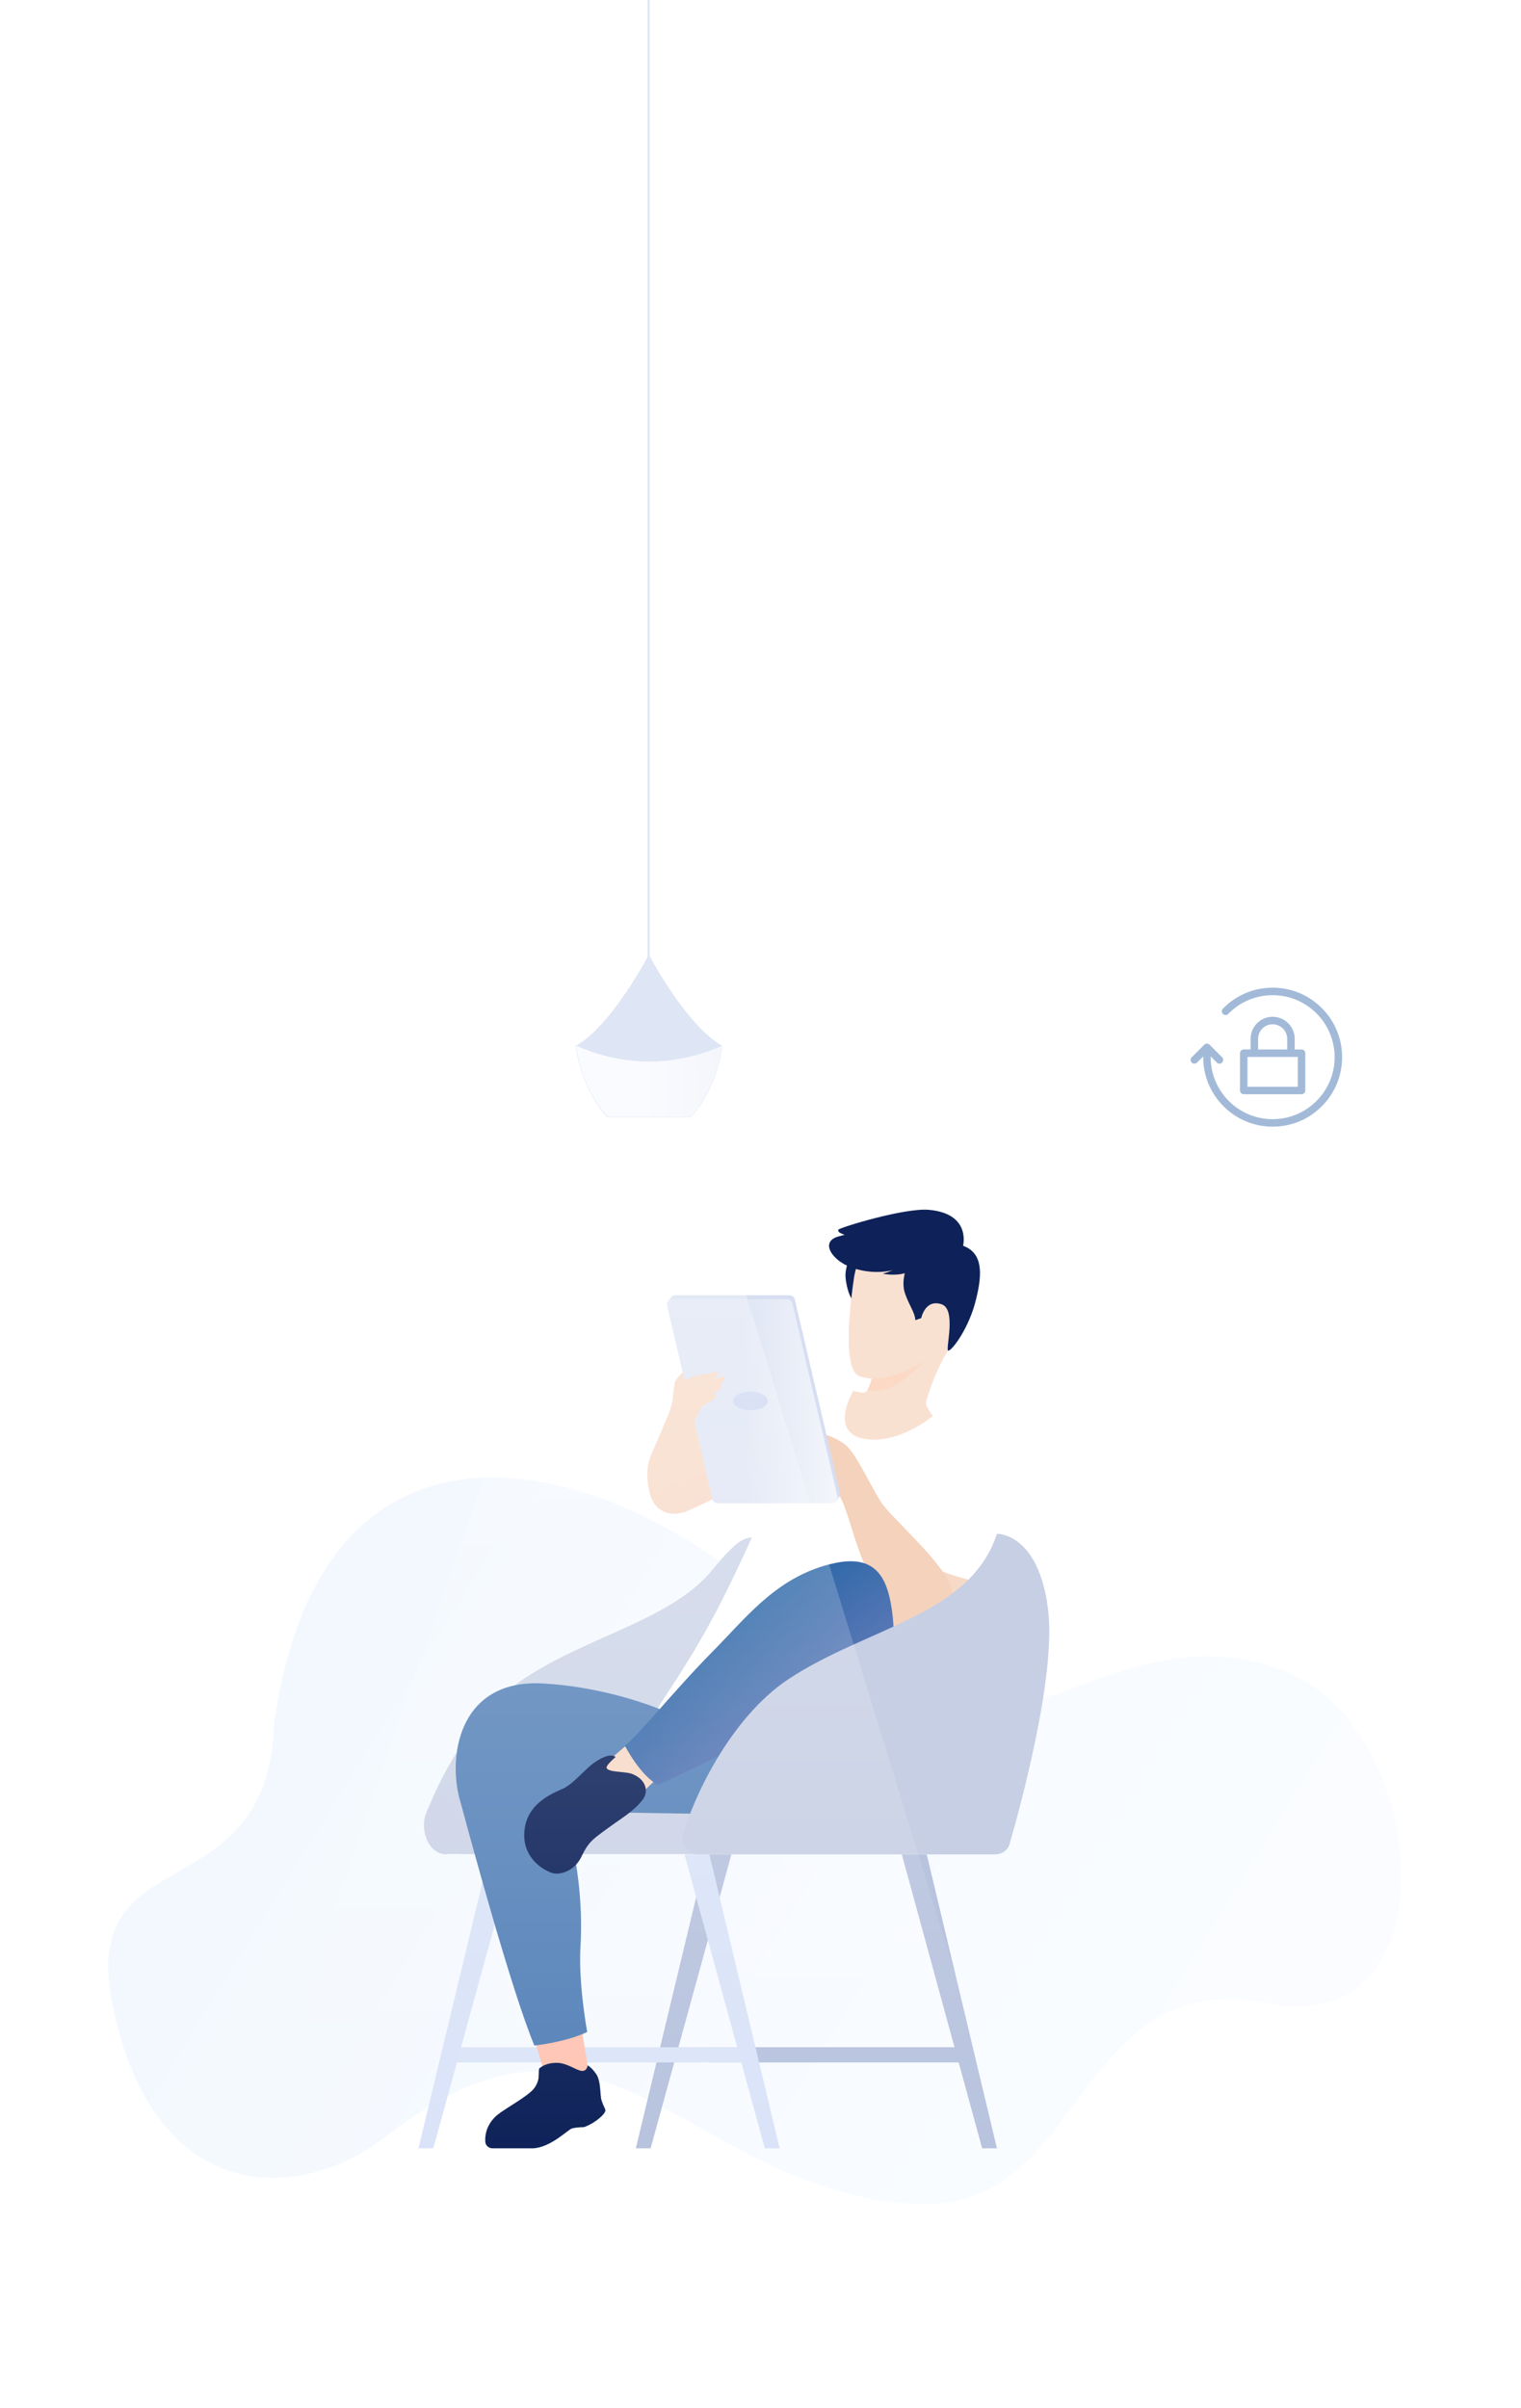 <svg fill="none" height="861" viewBox="0 0 544 861" width="544" xmlns="http://www.w3.org/2000/svg" xmlns:xlink="http://www.w3.org/1999/xlink"><filter id="a" color-interpolation-filters="sRGB" filterUnits="userSpaceOnUse" height="172.895" width="174.364" x="369" y="305"><feFlood flood-opacity="0" result="BackgroundImageFix"/><feColorMatrix in="SourceAlpha" type="matrix" values="0 0 0 0 0 0 0 0 0 0 0 0 0 0 0 0 0 0 127 0"/><feOffset/><feGaussianBlur stdDeviation="10"/><feColorMatrix type="matrix" values="0 0 0 0 0.246 0 0 0 0 0.418 0 0 0 0 0.671 0 0 0 0.15 0"/><feBlend in2="BackgroundImageFix" mode="normal" result="effect1_dropShadow"/><feBlend in="SourceGraphic" in2="effect1_dropShadow" mode="normal" result="shape"/></filter><linearGradient id="b" gradientUnits="userSpaceOnUse" x1="170.929" x2="489.227" y1="433.67" y2="631.077"><stop offset="0" stop-color="#0071f7"/><stop offset="1" stop-color="#9dcfff"/></linearGradient><linearGradient id="c" gradientUnits="userSpaceOnUse" x1="266.099" x2="299.616" y1="493.46" y2="492.911"><stop offset="0" stop-color="#dee5f4"/><stop offset="1" stop-color="#f4f6fb"/></linearGradient><linearGradient id="d" gradientUnits="userSpaceOnUse" x1="223.481" x2="284.402" y1="568.116" y2="647.939"><stop offset="0" stop-color="#055a9c"/><stop offset="1" stop-color="#7c83c0"/></linearGradient><linearGradient id="e" gradientUnits="userSpaceOnUse" x1="229.657" x2="258.341" y1="383.979" y2="382.827"><stop offset="0" stop-color="#fafbff"/><stop offset="1" stop-color="#f4f6fb"/></linearGradient><linearGradient id="f" gradientUnits="userSpaceOnUse" x1="224.843" x2="224.843" y1="407.209" y2="770.12"><stop offset="0" stop-color="#fff"/><stop offset="1" stop-color="#fff" stop-opacity="0"/></linearGradient><path d="m98.069 616.16c-2.18 68.229-69.92 39.998-57.951 100.19 14.436 72.489 66.635 72.285 98.37 47.306 79.054-62.153 107.913 20.684 189.506 24.474 60.968 2.907 55.616-85.863 126.125-71.78 65.605 13.094 57.404-96.882 6.777-118.245-66.623-28.05-109.224 56.748-172.616-12.564-55.928-61.202-171.667-101.508-190.211 30.619z" fill="url(#b)" opacity=".05"/><path d="m356.564 768.184h-5.293l-28.734-105.106h8.923z" fill="#b8c3de"/><path d="m227.414 768.184h5.293l28.885-105.106h-8.922z" fill="#b8c3de"/><path d="m345.375 732.039h-91.798v5.444h91.798z" fill="#b8c3de"/><path d="m266.887 732.039h-106.77v5.444h106.77z" fill="#dce5f8"/><path d="m278.832 768.184h-5.293l-28.734-105.106h8.922z" fill="#dae3f8"/><path d="m149.681 768.184h5.293l28.885-105.106h-8.923z" fill="#dae3f8"/><path d="m191.42 730.076 3.932 13.46s8.469 2.722 15.274-2.269c0 0-1.966-11.947-2.722-16.484" fill="#ffc5b4"/><path d="m266.582 659.148c-.605 2.268-2.722 3.781-5.142 3.781h-101.476c-6.503 0-9.376-8.016-7.713-13.914.152-.453.303-.907.605-1.512v-.151c5.747-14.518 17.694-35.993 34.935-47.336 22.533-14.82 50.36-20.416 65.483-36.9 1.059-1.21 2.117-2.42 3.025-3.63 1.814-2.117 4.234-4.839 6.805-7.108 2.42-2.117 4.839-3.024 8.318-2.571 4.688 2.42 6.805 8.923 8.771 25.559 3.025 23.592-9.679 70.171-13.611 83.782z" fill="#ccd4e7"/><path d="m257.812 512.303-22.382 12.401s-4.839 4.234-2.722 10.283c1.966 6.05 7.864 7.562 13.157 5.294 5.293-2.269 28.885-13.763 28.885-13.763l.454-12.249" fill="#f7d9c7"/><path d="m305.45 497.328-13.762 16.031-4.537 16.635-1.21 1.664-18.753 5.444c-5.293-25.709-11.04-24.197-11.04-24.197l17.392-8.771s17.24-8.772 21.475-8.318c3.63.151 10.435 1.512 10.435 1.512z" fill="#fff"/><path d="m356.413 548.446c-5.294 18.299-25.407 51.873-26.466 55.956s-3.932 20.87-6.957 22.382c-3.024 1.513-37.354 10.586-58.526 8.167-14.821-29.188-33.876-13.309-29.793-22.987 1.21-2.874 11.494-16.636 21.778-36.296 11.04-21.172 22.382-48.545 23.894-52.931 2.571-2.571-.453-10.435 2.42-12.552 12.855-9.225 20.87-12.855 22.836-12.855l6.049 2.874c21.475 5.293 43.555 12.098 44.916 16.635 3.932 13.006-.151 31.607-.151 31.607z" fill="#fff"/><path d="m165.711 641.754h84.841c5.898 0 10.586 4.688 10.586 10.586s-4.688 10.586-10.586 10.586h-84.841c-5.898 0-10.586-4.688-10.586-10.586 0-5.747 4.688-10.586 10.586-10.586z" fill="#ccd3e6"/><path clip-rule="evenodd" d="m194.443 601.981c32.969 1.966 57.166 16.333 57.166 16.333l28.734 4.234-13.308 26.314-65.31-1.072c4.657 15.378 6.858 32.589 5.877 48.408-.756 13.308 2.42 30.397 2.42 30.397-8.015 3.781-18.904 4.84-18.904 4.84-8.221-19.756-22.834-73.687-26.312-86.684-4.861-15.212-1.558-44.631 29.637-42.77z" fill="#5783b9" fill-rule="evenodd"/><path d="m334.788 583.227s9.073-4.99 17.845-20.265c7.562-13.006-14.821-11.342-14.821-11.342l-8.922 6.654" fill="#f6d9c6"/><path d="m351.121 512.754s9.679 3.629 13.006 15.577c3.327 11.947-7.864 38.413-7.864 38.413s-16.786-1.815-28.734-9.679c0 0 3.327-18.602 9.377-28.885" fill="#fff"/><path d="m303.936 449.238s-1.21 3.176-1.512 5.898c-.151 1.815.302 4.386.907 6.352.303 1.21 1.664 4.235 2.722 4.839 4.084 1.966 2.42-13.308 2.42-13.308" fill="#0e2259"/><path d="m333.427 505.949c.151.302.302.302.302.302s-11.796 10.133-24.197 8.318c-13.459-1.966-4.385-17.241-4.385-17.241 2.873.605 4.083 1.059 4.839.152 0-.152.151-.152.151-.303.454-.756.908-1.966 1.361-3.025l1.664-6.956c.151-.303.151-.605.151-.908.756-4.839.605-8.317.605-8.317l27.978 1.361c-6.049 6.2-10.889 21.777-10.738 22.533.454 1.513 1.21 2.874 2.269 4.084z" fill="#f9e1d2"/><path d="m332.67 485.081c-6.049 4.689-12.249 13.762-22.382 11.948.454-.757.908-1.966 1.21-3.025l1.664-6.957c.151-.302.151-.605.151-.907 9.376-1.966 24.651-5.293 19.357-1.059z" fill="#fbd9c4"/><path d="m306.658 452.26c-.605 1.361-.907 2.874-1.209 4.537-1.059 7.259-4.537 32.666 1.814 35.237 7.411 3.025 19.056-2.117 24.651-6.352 10.738-8.015 14.065-10.132 13.46-23.592-.757-18.904-31.154-28.431-38.716-9.83z" fill="#f9e1d2"/><path d="m344.467 445.456c.605-3.025.907-11.645-12.25-12.855-8.771-.756-31.91 6.352-32.364 7.108-.302.605.303 1.21 2.269 1.815-.756.151-1.512.454-2.269.605-5.746 1.663-3.327 6.654 1.664 9.679 3.327 1.966 10.132 4.083 17.694 2.419-1.059.454-2.268.908-3.478 1.21 0 0 3.932.907 7.864-.151-.454 1.966-.756 4.537 0 6.957 1.512 4.536 3.629 6.956 3.781 9.83l2.117-.757s1.361-6.805 7.108-4.99c5.746 1.663 1.361 16.484 2.571 16.635 1.209.151 7.561-8.166 9.981-18.601 2.268-9.225 2.268-16.333-4.688-18.904z" fill="#0e2259"/><path d="m292.444 512.303s7.562 1.361 11.192 5.595c3.629 4.235 8.015 13.762 11.342 19.055 3.327 5.294 20.567 19.963 24.802 29.491 4.234 9.527-2.571 18.147-12.099 19.508-9.527 1.362-13.459-14.669-18.904-27.524-5.293-12.854-6.049-23.138-12.703-29.339" fill="#f5d2bc"/><path d="m300.306 535.137c.152-.454.303-.908.152-1.361l-16.182-69.113c-.151-.908-1.059-1.513-1.966-1.513h-40.833c-.605 0-1.21.303-1.512.757l-.907 1.361h.453v.302l16.182 69.113c.151.907 1.059 1.512 1.966 1.512h40.833.453l.303.454.756-1.21s0-.151.151-.151z" fill="#d7def1"/><path d="m297.584 537.557h-40.832c-.907 0-1.664-.605-1.966-1.513l-16.182-69.113c-.302-1.209.605-2.419 1.966-2.419h40.833c.907 0 1.663.605 1.966 1.512l16.181 69.113c.303 1.21-.604 2.42-1.966 2.42z" fill="url(#c)"/><path d="m274.597 500.958c0 1.815-2.722 3.327-6.2 3.327-3.327 0-6.201-1.512-6.201-3.327s2.723-3.327 6.201-3.327 6.2 1.512 6.2 3.327z" fill="#cdd7f2"/><path d="m232.406 533.776s-2.269-7.259.453-13.46c2.723-6.2 7.713-18.147 7.713-18.147s3.932-1.362 6.654 1.209c1.664 7.411 5.293 22.836 5.293 22.836" fill="#f7dac7"/><path d="m240.267 495.966c0-.151-.151-.302-.151-.452v.15c.151 0 .151.151.151.302z" fill="#ffc5b4"/><g fill="#f7dac7"><path d="m239.512 504.74s1.361-4.537 1.21-5.747c0-1.059.605-3.932.605-4.688s2.873-3.63 2.873-3.63l.605 2.874 4.688-1.815s4.386-.454 5.747-1.059c.907-.302 2.42.152.756 1.815-.605.605-4.688 1.966-4.688 1.966l-5.596 3.478 1.21 5.445"/><path d="m245.26 497.48 7.259-3.479 6.2-1.966s1.059.151.152 1.664c-.757 1.361-4.84 3.176-4.84 3.176l-8.469 4.234"/><path d="m243.898 499.902 7.26-3.479s4.385-.907 5.746-1.361c.303-.151 1.513-.454 1.059 1.059-.454 1.21-5.293 3.024-5.293 3.024l-8.469 4.235"/><path d="m243.898 502.469 7.26-3.478 3.78-.756s1.059-.454 1.059.907-3.327 2.722-3.327 2.722l-8.469 4.235"/><path d="m252.065 502.17s-1.361 1.059-1.815 2.268c-.453 1.21-1.209 2.42-2.57 5.142-1.362 2.722-2.723.303-2.723-.302s-.453-6.352-.302-6.503 1.966-1.664 1.966-1.664"/></g><path d="m165.107 651.131-5.293 11.947c-6.503 0-9.377-8.015-7.713-13.913.151-.454.302-.908.605-1.513v-.151c2.722-5.898 7.713-6.503 7.713-6.503z" fill="#ccd3e6"/><path d="m209.265 760.472c-.152 0-.303.152-.605.152 0 0-2.42 0-4.084.453-1.512.454-7.561 6.806-13.913 7.108-.302 0-.454 0-.756 0h-.151c-1.664 0-3.479 0-5.293 0h-8.318c-1.361 0-2.571-1.058-2.571-2.419-.151-2.118.302-5.596 3.478-8.772 2.42-2.42 9.074-5.747 12.855-9.074 2.42-2.117 2.722-4.688 2.722-5.142 0-1.058.151-3.024.151-3.024s1.664-1.966 5.747-2.118c3.932-.302 7.562 2.723 9.528 2.874s2.117-1.966 2.117-1.966 1.21.454 3.025 3.024c1.814 2.571 1.361 7.713 1.966 9.528s.907 2.117 1.361 3.327c.302 1.21-3.327 4.537-7.259 6.049z" fill="#0e2259"/><path d="m223.554 624.469-7.713 6.654s-1.059 5.596 1.058 10.889c2.118 5.293 9.528 2.268 9.528 2.268s7.108-7.259 9.679-9.074" fill="#f7d9c7"/><path d="m318.757 600.317s2.571-16.484-.756-29.792c-3.024-12.099-10.737-14.367-23.441-10.586-17.845 5.444-27.826 18.601-39.622 30.548-13.914 14.065-27.525 31.154-31.457 33.725 0 0 5.596 10.889 11.948 14.065l31.607-15.124" fill="url(#d)"/><path d="m220.152 628.296s-3.629 3.024-3.176 3.932c.757 1.663 7.108 1.058 9.528 2.268 4.839 2.117 5.444 6.352 3.327 9.074-3.327 4.235-7.259 6.352-12.401 10.133-5.142 3.78-6.805 4.688-9.376 9.981-2.42 5.444-8.016 7.108-11.04 5.898-5.293-2.117-10.889-7.562-9.225-16.484 1.663-8.772 10.132-11.948 13.762-13.611 3.478-1.664 7.713-6.806 10.586-8.923 6.352-4.537 8.015-2.268 8.015-2.268z" fill="#0e2259"/><path d="m249.342 663.079c-3.478 0-6.049-3.327-5.142-6.654 3.327-12.552 16.636-42.042 37.959-56.107 28.281-18.601 64.879-22.685 74.406-51.872 0 0 14.972-.454 18.299 27.221 2.874 23.441-9.83 70.021-13.762 83.631-.605 2.269-2.722 3.781-5.142 3.781z" fill="#c7cfe4"/><path d="m232 0v346" stroke="#dee5f4" stroke-miterlimit="10" stroke-width=".75"/><path d="m258.374 373.998s-1.361 14.67-11.343 25.558h-29.792c-9.83-10.888-11.343-25.558-11.343-25.558 13.006-7.259 26.164-32.666 26.164-32.666s13.157 25.256 26.314 32.666z" fill="#dee5f4"/><path d="m265.068 268.066c0 1.512-1.209 2.722-2.722 2.722-1.512 0-2.722-1.21-2.722-2.722s1.21-2.722 2.722-2.722c1.513 0 2.722 1.21 2.722 2.722z" fill="#fff"/><path d="m232.21 379.596c-14.821 0-26.163-5.746-26.163-5.746s1.361 14.669 11.342 25.558h14.821 14.821c9.83-10.889 11.342-25.558 11.342-25.558s-11.342 5.746-26.163 5.746z" fill="url(#e)"/><path d="m368.564 793.684h-287.433l136.296-394.061h29.985z" fill="url(#f)" opacity=".35"/><g fill="#fff" filter="url(#a)"><path d="m393.458 391.317c0-3.552 1.026-6.927 2.809-9.77-4.503-3.552-7.267-8.526-7.267-14.033 0-10.362 9.942-18.888 22.513-19.658.58-12.731 10.477-22.856 22.602-22.856 9.228 0 17.119 5.862 20.685 14.27 3.834-2.783 8.471-4.441 13.419-4.441 9.897 0 18.367 6.514 22.067 15.751 1.783-1.303 3.834-2.014 6.063-2.014 6.509 0 11.814 6.395 12.17 14.448.803-.178 1.65-.296 2.541-.296 6.776 0 12.304 6.158 12.304 13.737 0 4.5-1.961 8.527-4.948 11.014.134 1.006.223 2.072.223 3.079 0 16.224-16.807 29.369-37.492 29.369-8.648 0-16.628-2.309-23.003-6.158-5.796 5.388-13.865 8.763-22.78 8.763-11.056 0-20.775-5.151-26.526-12.967-8.782-1.599-15.38-9.178-15.38-18.238z"/><path d="m418.72 426.857c6.839 0 12.382 4.178 12.382 9.298 0 5.119-5.543 9.297-12.382 9.297-6.84 0-12.382-4.178-12.382-9.297 0-5.12 5.601-9.298 12.382-9.298z"/><path d="m399.068 457.895c-4.363 0-7.901-2.582-7.901-5.767s3.538-5.767 7.901-5.767 7.901 2.582 7.901 5.767-3.538 5.767-7.901 5.767z"/></g><path d="m472.742 360.453c-4.693-4.693-10.936-7.279-17.569-7.279-6.755 0-13.076 2.664-17.791 7.502-.513.524-.502 1.371.022 1.895.524.513 1.372.502 1.895-.022 4.214-4.314 9.844-6.689 15.874-6.689 12.229-.011 22.172 9.933 22.172 22.161 0 12.229-9.943 22.172-22.172 22.172-12.228 0-22.172-9.943-22.172-22.172v-.278l2.207 2.207c.257.256.602.39.948.39.345 0 .68-.134.947-.39.524-.524.524-1.371 0-1.895l-4.481-4.493c-.524-.524-1.371-.524-1.895 0l-4.492 4.493c-.524.524-.524 1.371 0 1.895.256.256.602.39.947.39.346 0 .68-.134.948-.39l2.207-2.207v.278c0 6.633 2.586 12.876 7.279 17.569s10.936 7.279 17.568 7.279c6.633 0 12.876-2.586 17.569-7.279s7.268-10.936 7.268-17.569c0-6.632-2.586-12.875-7.279-17.568z" fill="#6990c0" opacity=".62"/><path d="m455.174 363.574c-4.347 0-7.881 3.534-7.881 7.881v3.802h-2.452c-.736 0-1.338.602-1.338 1.337v13.344c0 .735.602 1.337 1.338 1.337h20.678c.736 0 1.338-.602 1.338-1.337v-13.333c0-.735-.602-1.337-1.338-1.337h-2.452v-3.801c0-4.348-3.545-7.893-7.893-7.893zm-5.206 7.893c0-2.876 2.341-5.206 5.206-5.206s5.206 2.341 5.206 5.206v3.801h-10.412zm14.213 17.133h-18.003v-10.668h18.003z" fill="#6990c0" opacity=".62"/></svg>